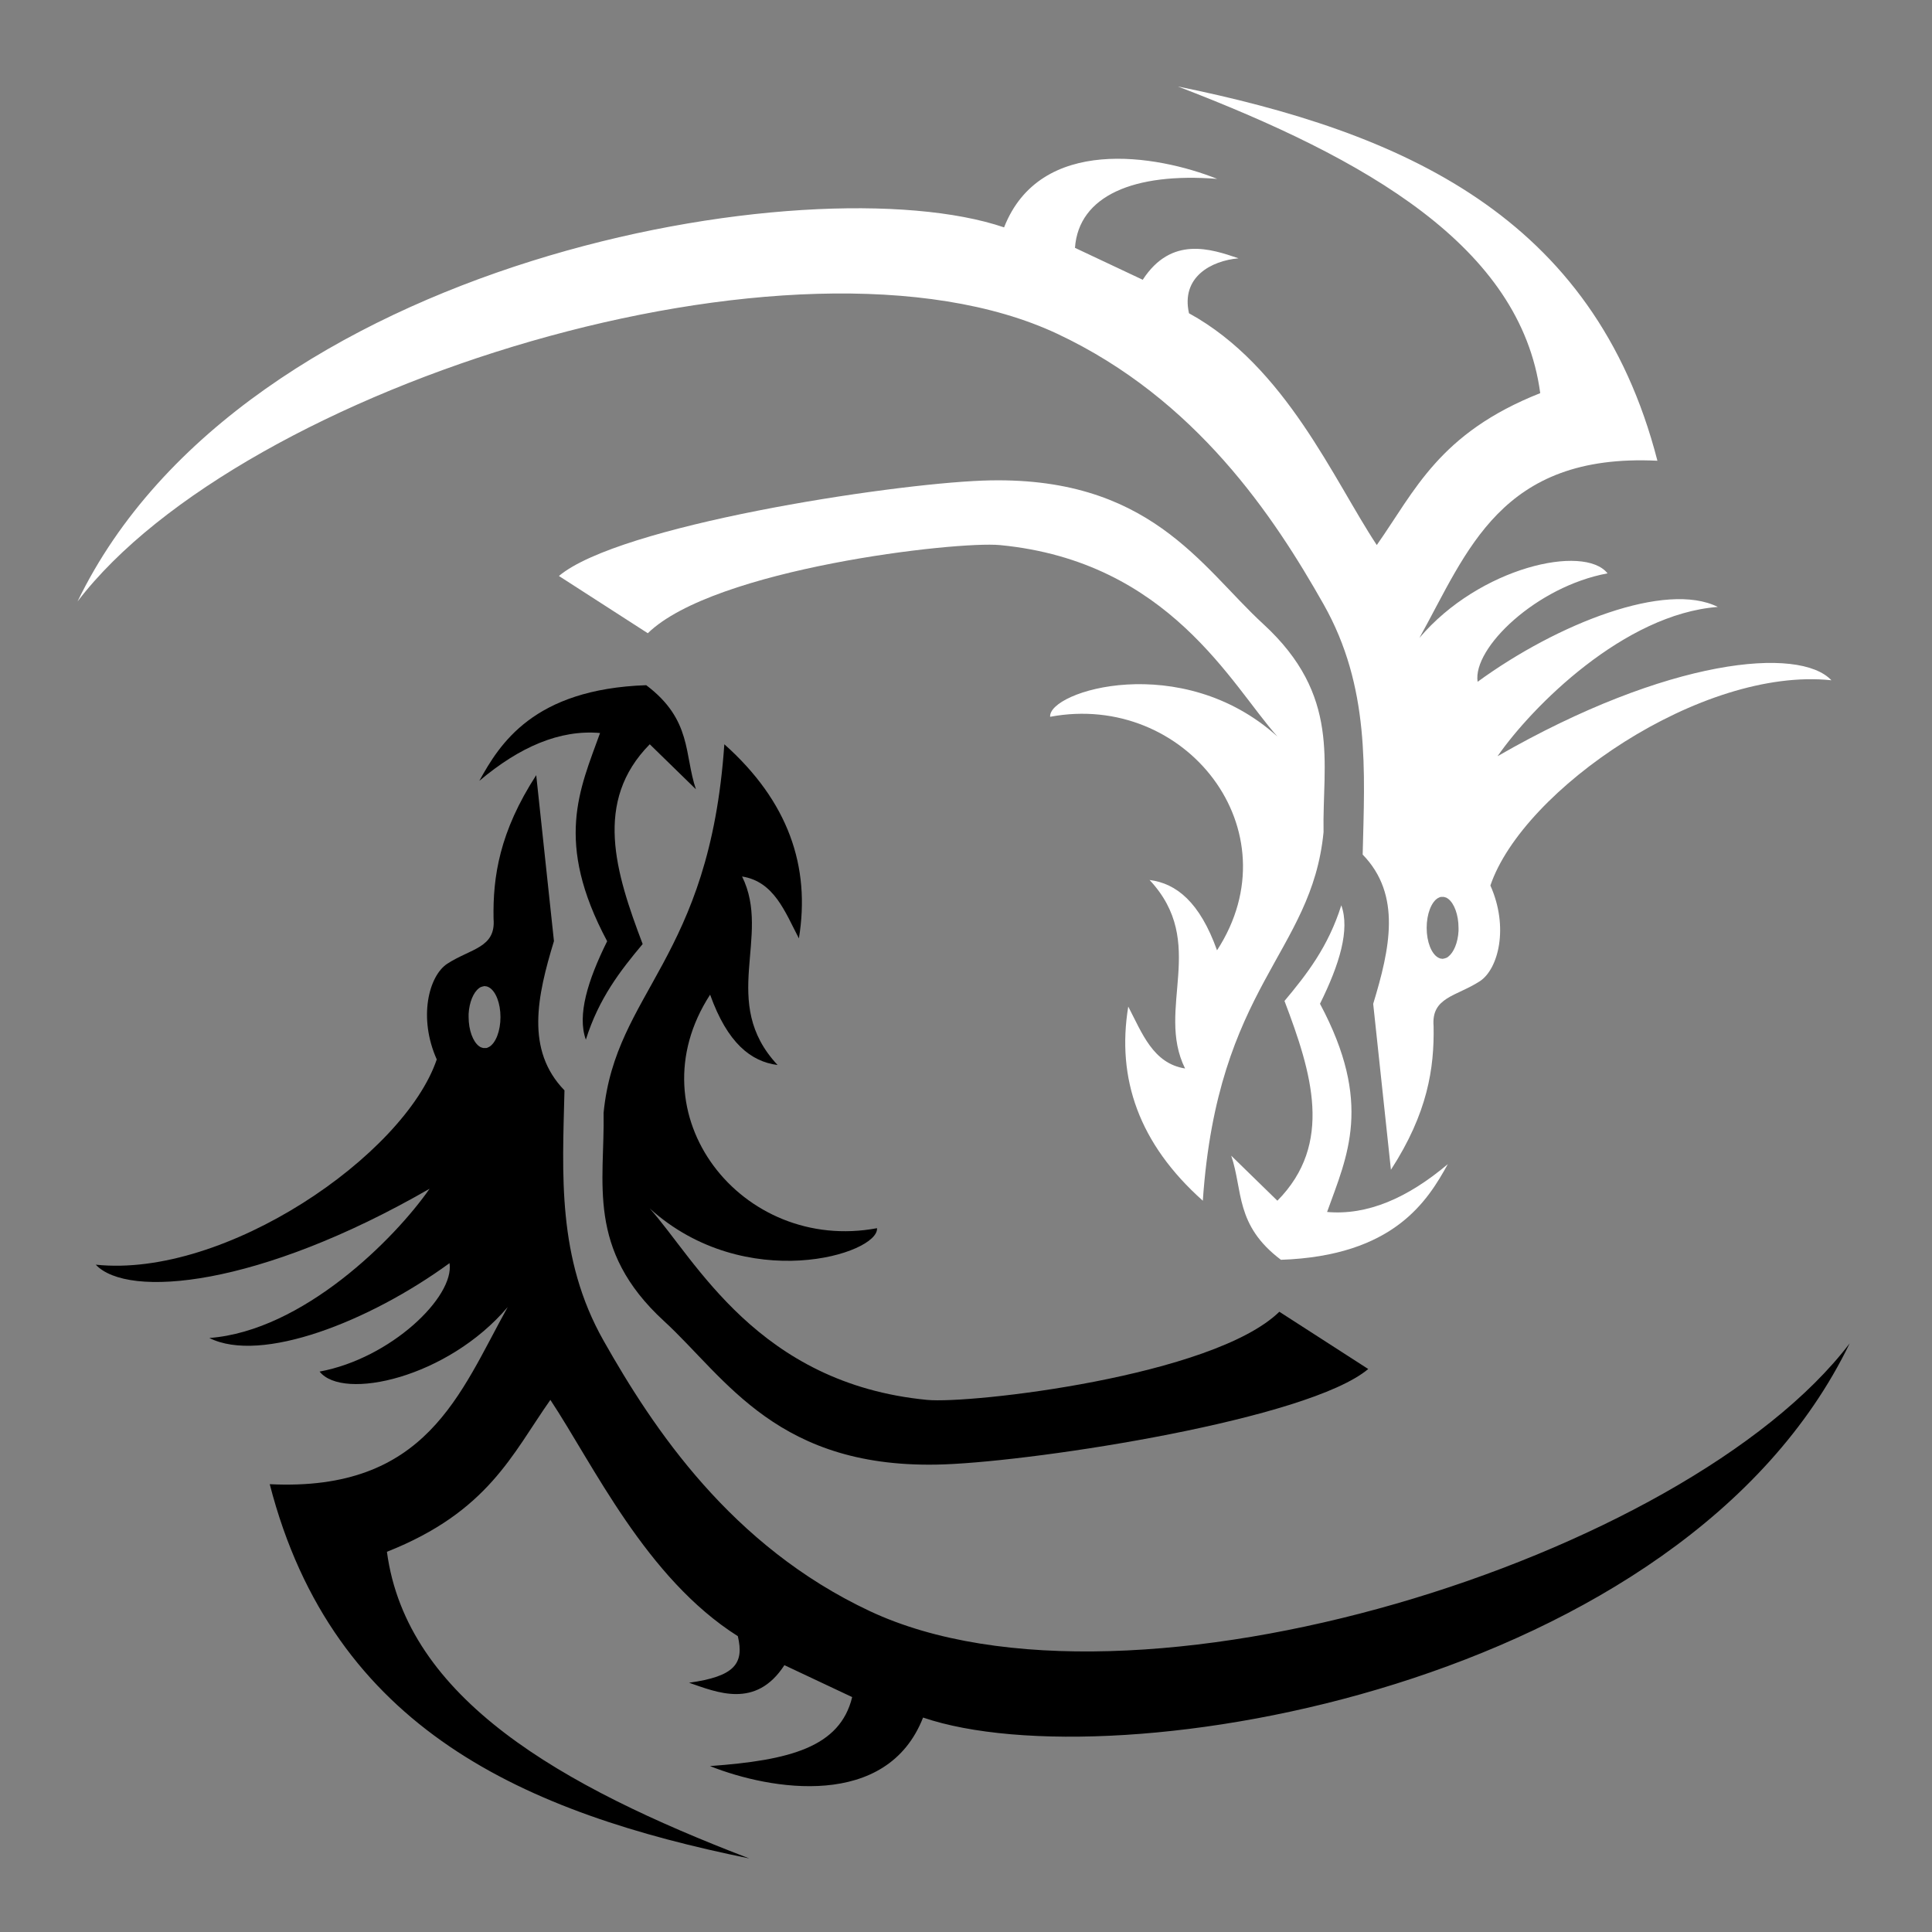 <svg width="442" height="442" xmlns="http://www.w3.org/2000/svg">

 <rect width="100%" height="100%" fill="#808080" stroke="none"/>

 <g>
  <title>background</title>
  <rect fill="none" id="canvas_background" height="402" width="582" y="-1" x="-1"/>
 </g>
 <g>
  <title>Layer 1</title>
  <g id="svg_1" fill-rule="evenodd">
   <path id="svg_2"/>
   <path id="svg_3" fill="#fff" d="m418.99,155.63c-29.655,-3.14 -70.58,25.02 -78.021,46.955c4.26,9.541 1.842,19.098 -2.408,21.896c-5.415,3.505 -11.148,3.632 -10.585,10.295c0.178,9.585 -1.349,19.856 -9.761,32.844l-4.056,-37.966c3.832,-12.599 6.548,-24.928 -2.408,-34.149c0.459,-19.096 1.74,-38.362 -8.937,-57.25c-11.363,-20.103 -29.158,-46.972 -60.921,-61.887c-59.618,-27.996 -186.75,12.126 -224.16,61.249c38.049,-78.673 168.22,-100.49 211.98,-85.598c8.266,-21.093 34.853,-16.638 48.752,-11.098c-19.056,-1.492 -31.684,3.865 -32.533,15.782l15.503,7.302c6.565,-10.111 15.599,-7.062 21.914,-4.908c-6.272,0.556 -13.199,4.297 -11.332,12.573c22.167,12.157 33.155,38.236 42.962,53.025c8.746,-12.426 14.235,-25.589 37.394,-34.752c-4.496,-33.566 -39.731,-53.614 -82.901,-70.157c50.97,10.398 95.221,29.318 109.71,85.624c-35.952,-1.766 -43.484,20.837 -54.444,40.527c13.745,-16.217 37.713,-21.512 43.035,-14.765c-16.227,2.993 -30.903,17.065 -29.725,24.808c18.38,-13.396 43.107,-23.052 54.951,-17.125c-21.402,1.624 -42.458,22.725 -50.387,34.149c39.131,-22.541 69.076,-25.157 76.373,-17.376l0.005,0.002zm-85.31,57.351c0.012,-0.238 0,-0.459 0,-0.703c0,-2.992 -0.989,-5.593 -2.345,-6.629c-0.111,-0.082 -0.264,-0.19 -0.38,-0.251l-0.127,-0.05c-0.089,-0.037 -0.226,-0.076 -0.317,-0.1l-0.19,-0.05c-0.046,-0.007 -0.143,0.003 -0.19,0l-0.19,0c-0.047,0.002 -0.144,-0.006 -0.19,0c-0.031,0.005 -0.096,-0.006 -0.127,0l-0.19,0.05l-0.127,0.05l-0.19,0.1c-0.029,0.015 -0.098,0.034 -0.127,0.05c-1.51,0.871 -2.599,3.624 -2.599,6.83s1.089,5.909 2.599,6.78c0.087,0.048 0.228,0.115 0.317,0.151l0.127,0.05l0.19,0.05c0.031,0.006 0.096,-0.005 0.127,0c0.047,0.006 0.143,0.048 0.19,0.05l0.063,0c0.095,0 0.224,-0.037 0.317,-0.05l0.19,-0.05c0.091,-0.025 0.228,-0.063 0.317,-0.1l0.127,-0.05c0.073,-0.038 0.183,-0.104 0.254,-0.151l0.127,-0.1c1.245,-0.951 2.205,-3.199 2.345,-5.876l0,0z"/>
   <path id="svg_4" fill="#fff" d="m306.86,207.11c2.01,5.59 -0.405,13.517 -4.874,22.529c12.173,22.79 6.226,34.811 1.625,47.633c9.207,0.815 18.414,-3.178 27.621,-10.943c-4.633,8.366 -12.299,20.99 -38.182,21.885c-10.538,-7.939 -8.664,-15.878 -11.373,-23.816l10.561,10.299c12.901,-13.058 7.864,-29.274 1.625,-45.702c5.099,-6.081 10.029,-12.43 12.998,-21.885l-0,0z"/>
   <path id="svg_5" fill="#fff" d="m275.18,274.7c-14.625,-13.034 -19.762,-27.948 -17.06,-44.414c3.182,6.088 5.666,13.005 12.998,14.161c-6.808,-13.732 5.331,-28.751 -8.124,-43.127c6.11,0.777 11.486,5.041 15.435,16.092c17.829,-27.454 -7.27,-59.228 -38.182,-53.426c-0.46,-5.898 30.044,-15.287 51.992,4.506c-10.443,-11.629 -24.664,-40.048 -63.444,-43.787c-9.927,-0.957 -65.415,5.37 -80.593,20.164l-20.335,-13.1c13.687,-11.514 75.029,-20.982 96.913,-21.817c38.165,-1.425 50.011,19.759 64.209,32.792c17.874,16.408 13.511,31.755 13.81,47.633c-2.715,27.849 -24.239,34.952 -27.621,84.323l0.002,0z"/>
   <path id="svg_7" d="m21.9,289.33c29.655,3.14 70.58,-25.02 78.021,-46.955c-4.26,-9.541 -1.842,-19.098 2.408,-21.896c5.415,-3.505 11.148,-3.632 10.585,-10.295c-0.178,-9.585 1.349,-19.856 9.761,-32.844l4.056,37.966c-3.832,12.599 -6.548,24.928 2.408,34.149c-0.459,19.096 -1.74,38.362 8.937,57.25c11.363,20.103 29.158,46.972 60.921,61.887c59.618,27.996 186.75,-12.126 224.16,-61.249c-38.049,78.673 -168.22,100.49 -211.98,85.598c-8.266,21.093 -34.853,16.638 -48.752,11.098c18.222,-1.321 29.744,-4.286 32.533,-15.782l-15.503,-7.302c-6.565,10.111 -15.5,6.176 -21.815,4.021c10.416,-1.453 12.659,-4.35 11.158,-10.654c-21.014,-13.287 -33.079,-39.267 -42.886,-54.057c-8.746,12.426 -14.235,25.589 -37.394,34.752c4.496,33.566 39.731,53.614 82.901,70.157c-50.97,-10.398 -95.221,-29.318 -109.71,-85.624c35.952,1.766 43.484,-20.837 54.444,-40.527c-13.745,16.217 -37.713,21.512 -43.035,14.765c16.227,-2.993 30.903,-17.065 29.725,-24.808c-18.38,13.396 -43.107,23.052 -54.951,17.125c21.402,-1.624 42.458,-22.725 50.387,-34.149c-39.131,22.541 -69.076,25.157 -76.373,17.376l-0.006,-0.002zm85.31,-57.351c-0.012,0.238 0,0.459 0,0.703c-0,2.992 0.989,5.593 2.345,6.629c0.111,0.082 0.264,0.19 0.38,0.251l0.127,0.05c0.089,0.037 0.226,0.076 0.317,0.1l0.19,0.05c0.046,0.007 0.143,-0.003 0.19,0l0.19,0c0.047,-0.002 0.144,0.006 0.19,0c0.031,-0.005 0.096,0.006 0.127,0l0.19,-0.05l0.127,-0.05l0.19,-0.1c0.029,-0.015 0.098,-0.034 0.127,-0.05c1.51,-0.871 2.599,-3.624 2.599,-6.83s-1.089,-5.909 -2.599,-6.78c-0.087,-0.048 -0.228,-0.115 -0.317,-0.151l-0.127,-0.05l-0.19,-0.05c-0.031,-0.006 -0.096,0.005 -0.127,0c-0.047,-0.006 -0.143,-0.048 -0.19,-0.05l-0.063,0c-0.095,0 -0.224,0.037 -0.317,0.05l-0.19,0.05c-0.091,0.025 -0.228,0.063 -0.317,0.1l-0.127,0.05c-0.073,0.038 -0.183,0.104 -0.254,0.151l-0.127,0.1c-1.245,0.951 -2.205,3.199 -2.345,5.876l0,-0z"/>
   <path id="svg_8" d="m134.03,237.86c-2.01,-5.59 0.405,-13.517 4.874,-22.529c-12.173,-22.79 -6.226,-34.811 -1.625,-47.633c-9.207,-0.815 -18.414,3.178 -27.621,10.943c4.633,-8.366 12.299,-20.99 38.182,-21.885c10.538,7.939 8.664,15.878 11.373,23.816l-10.561,-10.299c-12.901,13.058 -7.864,29.274 -1.625,45.702c-5.099,6.081 -10.029,12.43 -12.998,21.885l0,0z"/>
   <path id="svg_9" d="m165.71,170.27c14.625,13.034 19.762,27.948 17.06,44.414c-3.182,-6.088 -5.666,-13.005 -12.998,-14.161c6.808,13.732 -5.331,28.751 8.124,43.127c-6.11,-0.777 -11.486,-5.041 -15.435,-16.092c-17.829,27.454 7.27,59.228 38.182,53.426c0.46,5.898 -30.044,15.287 -51.992,-4.506c10.443,11.629 24.664,40.048 63.444,43.787c9.927,0.957 65.415,-5.37 80.593,-20.164l20.335,13.1c-13.687,11.514 -75.029,20.982 -96.913,21.817c-38.165,1.425 -50.011,-19.759 -64.209,-32.792c-17.874,-16.408 -13.511,-31.755 -13.81,-47.633c2.715,-27.849 24.239,-34.952 27.621,-84.323l-0.002,-0z"/>
  </g>
 </g>
</svg>